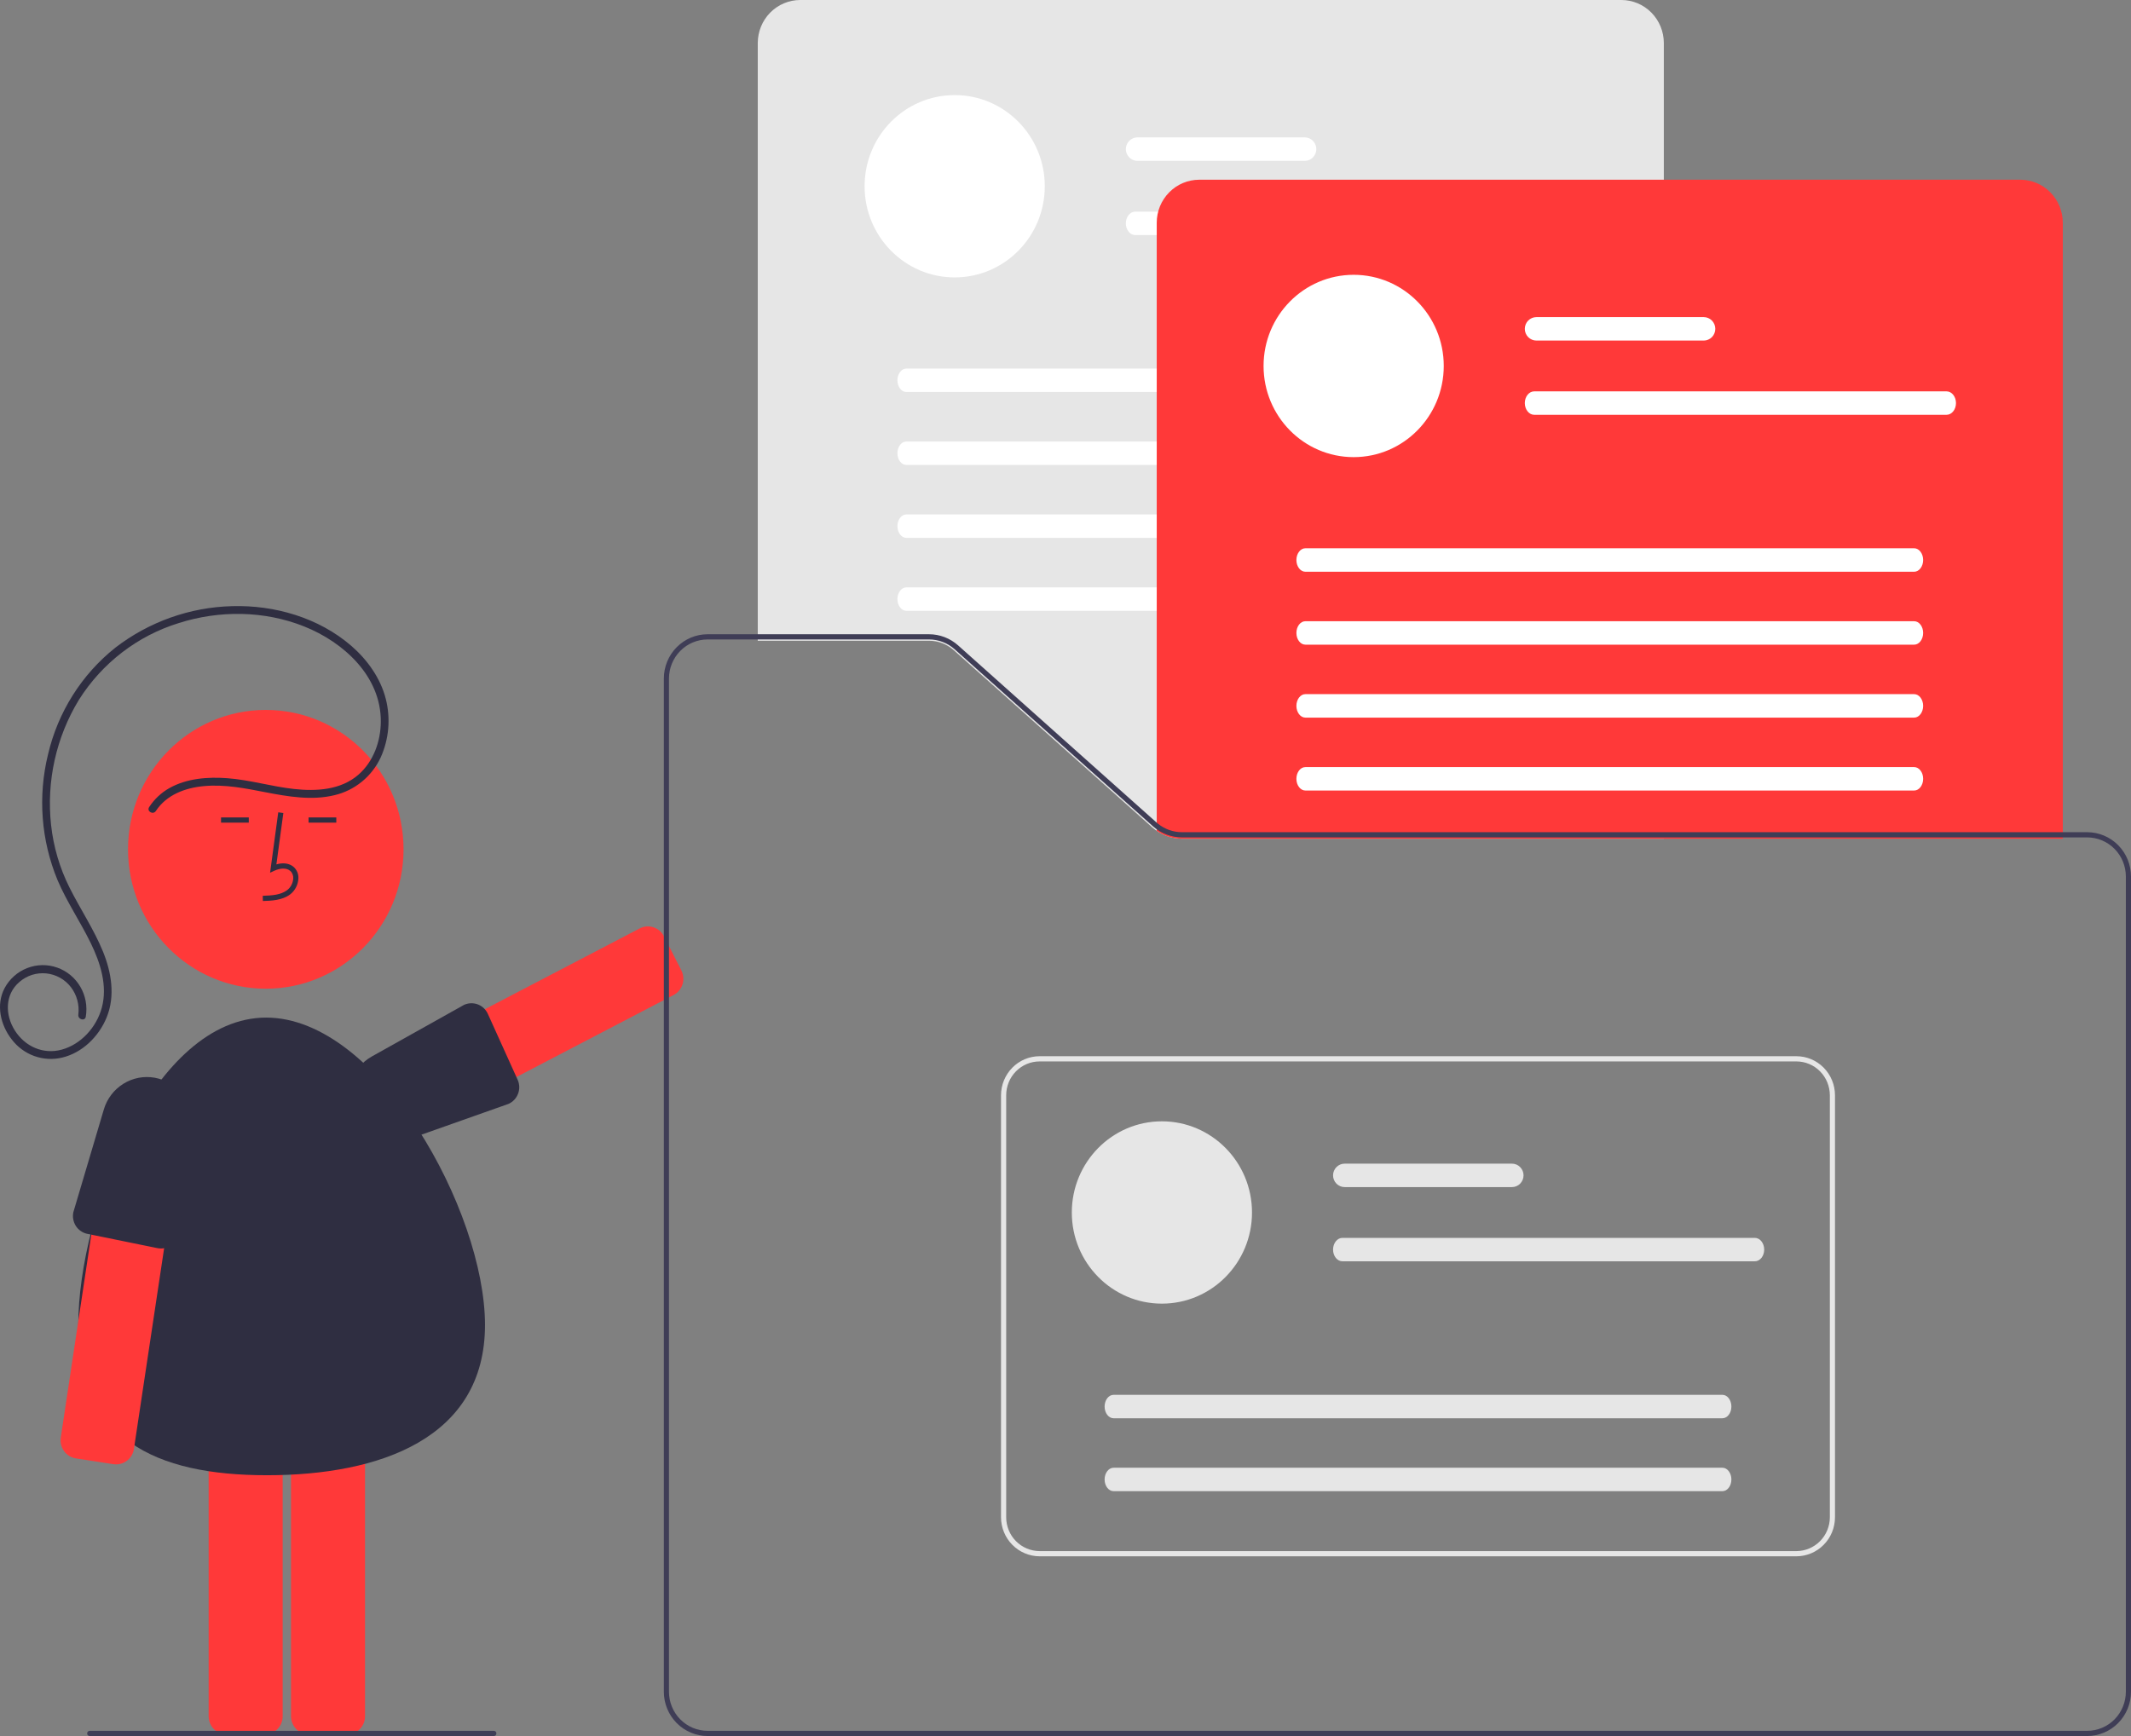 <svg width="54" height="44" viewBox="0 0 54 44" fill="none" xmlns="http://www.w3.org/2000/svg">
<rect x="0" y="0" width="54" height="44" fill="#808080" stroke="none"/>
<path d="M9.73 28.992C9.682 28.992 9.635 28.984 9.59 28.969C9.533 28.951 9.479 28.922 9.434 28.882C9.388 28.843 9.35 28.795 9.323 28.741L8.882 27.875C8.826 27.766 8.816 27.639 8.853 27.523C8.89 27.406 8.971 27.309 9.078 27.253L16.21 23.531C16.317 23.475 16.443 23.465 16.558 23.502C16.673 23.539 16.769 23.621 16.825 23.73L17.266 24.596C17.321 24.705 17.332 24.832 17.295 24.949C17.258 25.065 17.177 25.162 17.069 25.219L9.938 28.94C9.873 28.974 9.802 28.991 9.73 28.992Z" fill="#FF3939"/>
<path d="M12.316 25.617C12.336 25.644 12.352 25.673 12.365 25.703L13.118 27.369C13.143 27.424 13.156 27.484 13.158 27.545C13.159 27.605 13.149 27.666 13.127 27.722C13.105 27.779 13.073 27.831 13.031 27.875C12.99 27.919 12.94 27.954 12.886 27.978L10.351 28.875C10.087 28.968 9.799 28.96 9.541 28.853C9.283 28.745 9.072 28.545 8.95 28.291L8.979 28.277L8.95 28.291C8.822 28.026 8.8 27.72 8.888 27.438C8.976 27.156 9.167 26.919 9.423 26.776L11.76 25.468C11.856 25.425 11.963 25.416 12.065 25.443C12.166 25.47 12.255 25.532 12.316 25.617V25.617Z" fill="#2F2E41"/>
<path d="M42.162 21.257H29.952C29.674 21.256 29.406 21.154 29.197 20.969L24.168 16.479C23.995 16.325 23.773 16.24 23.542 16.24H19.202V1.089C19.203 0.8 19.316 0.524 19.518 0.319C19.72 0.115 19.993 0 20.279 0H41.085C41.371 0 41.644 0.115 41.846 0.319C42.048 0.524 42.161 0.8 42.162 1.089L42.162 21.257Z" fill="#E6E6E6"/>
<path d="M24.192 7.031C25.453 7.031 26.475 5.996 26.475 4.72C26.475 3.444 25.453 2.41 24.192 2.41C22.931 2.41 21.909 3.444 21.909 4.72C21.909 5.996 22.931 7.031 24.192 7.031Z" fill="white"/>
<path d="M33.063 3.482H28.823C28.745 3.482 28.671 3.514 28.616 3.569C28.561 3.625 28.529 3.701 28.529 3.78C28.529 3.858 28.561 3.934 28.616 3.99C28.671 4.045 28.745 4.077 28.823 4.077H33.063C33.141 4.077 33.215 4.045 33.27 3.99C33.325 3.934 33.356 3.858 33.356 3.78C33.356 3.701 33.325 3.625 33.27 3.569C33.215 3.514 33.141 3.482 33.063 3.482Z" fill="white"/>
<path d="M39.217 5.364H28.767C28.636 5.364 28.529 5.497 28.529 5.661C28.529 5.825 28.636 5.958 28.767 5.958H39.217C39.349 5.958 39.455 5.825 39.455 5.661C39.455 5.497 39.349 5.364 39.217 5.364Z" fill="white"/>
<path d="M38.396 9.341H22.968C22.843 9.341 22.741 9.475 22.741 9.638C22.741 9.802 22.843 9.935 22.968 9.935H38.396C38.521 9.935 38.623 9.802 38.623 9.638C38.623 9.475 38.521 9.341 38.396 9.341Z" fill="white"/>
<path d="M38.396 11.19H22.968C22.843 11.19 22.741 11.323 22.741 11.487C22.741 11.651 22.843 11.784 22.968 11.784H38.396C38.521 11.784 38.623 11.651 38.623 11.487C38.623 11.323 38.521 11.19 38.396 11.19Z" fill="white"/>
<path d="M38.396 13.038H22.968C22.843 13.038 22.741 13.172 22.741 13.335C22.741 13.499 22.843 13.632 22.968 13.632H38.396C38.521 13.632 38.623 13.499 38.623 13.335C38.623 13.172 38.521 13.038 38.396 13.038Z" fill="white"/>
<path d="M38.396 14.887H22.968C22.843 14.887 22.741 15.02 22.741 15.184C22.741 15.348 22.843 15.481 22.968 15.481H38.396C38.521 15.481 38.623 15.348 38.623 15.184C38.623 15.02 38.521 14.887 38.396 14.887Z" fill="white"/>
<path d="M52.272 21.257H29.952C29.73 21.258 29.512 21.192 29.327 21.068L29.312 21.059V5.644C29.312 5.356 29.426 5.079 29.628 4.875C29.829 4.67 30.103 4.556 30.388 4.555H51.195C51.481 4.556 51.754 4.67 51.956 4.875C52.158 5.079 52.271 5.356 52.272 5.644L52.272 21.257Z" fill="#FF3939"/>
<path d="M34.302 11.586C35.563 11.586 36.585 10.551 36.585 9.275C36.585 7.999 35.563 6.965 34.302 6.965C33.041 6.965 32.019 7.999 32.019 9.275C32.019 10.551 33.041 11.586 34.302 11.586Z" fill="white"/>
<path d="M43.173 8.037H38.933C38.855 8.037 38.781 8.069 38.725 8.124C38.67 8.18 38.639 8.256 38.639 8.335C38.639 8.413 38.67 8.489 38.725 8.545C38.781 8.6 38.855 8.632 38.933 8.632H43.173C43.251 8.632 43.325 8.6 43.38 8.545C43.435 8.489 43.466 8.413 43.466 8.335C43.466 8.256 43.435 8.18 43.38 8.124C43.325 8.069 43.251 8.037 43.173 8.037Z" fill="white"/>
<path d="M49.327 9.919H38.877C38.746 9.919 38.639 10.052 38.639 10.216C38.639 10.38 38.746 10.513 38.877 10.513H49.327C49.458 10.513 49.565 10.38 49.565 10.216C49.565 10.052 49.458 9.919 49.327 9.919Z" fill="white"/>
<path d="M48.506 13.896H33.078C32.953 13.896 32.851 14.03 32.851 14.194C32.851 14.357 32.953 14.491 33.078 14.491H48.506C48.631 14.491 48.733 14.357 48.733 14.194C48.733 14.03 48.631 13.896 48.506 13.896Z" fill="white"/>
<path d="M48.506 15.745H33.078C32.953 15.745 32.851 15.878 32.851 16.042C32.851 16.206 32.953 16.339 33.078 16.339H48.506C48.631 16.339 48.733 16.206 48.733 16.042C48.733 15.878 48.631 15.745 48.506 15.745Z" fill="white"/>
<path d="M48.506 17.593H33.078C32.953 17.593 32.851 17.727 32.851 17.89C32.851 18.054 32.953 18.188 33.078 18.188H48.506C48.631 18.188 48.733 18.054 48.733 17.89C48.733 17.727 48.631 17.593 48.506 17.593Z" fill="white"/>
<path d="M48.506 19.442H33.078C32.953 19.442 32.851 19.575 32.851 19.739C32.851 19.903 32.953 20.036 33.078 20.036H48.506C48.631 20.036 48.733 19.903 48.733 19.739C48.733 19.575 48.631 19.442 48.506 19.442Z" fill="white"/>
<path d="M52.891 21.092H29.952C29.732 21.093 29.517 21.017 29.345 20.878C29.331 20.868 29.318 20.857 29.305 20.845L27.363 19.112L24.276 16.355C24.073 16.175 23.812 16.075 23.542 16.075H17.93C17.637 16.075 17.355 16.194 17.147 16.404C16.939 16.614 16.822 16.9 16.822 17.197V42.878C16.822 43.175 16.939 43.46 17.147 43.671C17.355 43.881 17.637 43.999 17.93 44H52.891C53.185 43.999 53.467 43.881 53.675 43.671C53.883 43.46 54 43.175 54 42.878V22.215C54 21.917 53.883 21.632 53.675 21.421C53.467 21.211 53.185 21.093 52.891 21.092ZM53.87 42.878C53.869 43.14 53.766 43.392 53.583 43.578C53.399 43.763 53.151 43.868 52.891 43.868H17.93C17.671 43.868 17.422 43.763 17.239 43.578C17.055 43.392 16.952 43.14 16.952 42.878V17.197C16.952 16.935 17.055 16.683 17.239 16.497C17.422 16.312 17.671 16.207 17.93 16.207H23.542C23.781 16.207 24.011 16.295 24.189 16.454L27.166 19.112L29.218 20.944C29.421 21.124 29.682 21.223 29.952 21.224H52.891C53.151 21.225 53.399 21.329 53.583 21.515C53.766 21.7 53.869 21.952 53.87 22.215V42.878Z" fill="#3F3D56"/>
<path d="M6.735 25.059C8.663 25.059 10.226 23.477 10.226 21.526C10.226 19.575 8.663 17.993 6.735 17.993C4.807 17.993 3.244 19.575 3.244 21.526C3.244 23.477 4.807 25.059 6.735 25.059Z" fill="#FF3939"/>
<path d="M6.707 43.962H5.744C5.623 43.961 5.507 43.913 5.421 43.826C5.336 43.739 5.287 43.622 5.287 43.499V35.379C5.287 35.256 5.336 35.139 5.421 35.052C5.507 34.965 5.623 34.916 5.744 34.916H6.707C6.828 34.916 6.944 34.965 7.029 35.052C7.115 35.139 7.163 35.256 7.163 35.379V43.499C7.163 43.622 7.115 43.739 7.029 43.826C6.944 43.913 6.828 43.961 6.707 43.962Z" fill="#FF3939"/>
<path d="M8.794 43.962H7.831C7.71 43.961 7.594 43.913 7.508 43.826C7.423 43.739 7.375 43.622 7.374 43.499V35.379C7.375 35.256 7.423 35.139 7.508 35.052C7.594 34.965 7.71 34.916 7.831 34.916H8.794C8.915 34.916 9.031 34.965 9.116 35.052C9.202 35.139 9.25 35.256 9.25 35.379V43.499C9.25 43.622 9.202 43.739 9.116 43.826C9.031 43.913 8.915 43.961 8.794 43.962Z" fill="#FF3939"/>
<path d="M12.29 33.581C12.29 36.461 9.613 37.39 6.767 37.39C3.921 37.39 1.984 36.461 1.984 33.581C1.984 30.7 3.9 25.791 6.745 25.791C9.591 25.791 12.29 30.7 12.29 33.581Z" fill="#2F2E41"/>
<path d="M6.661 22.836L6.658 22.704C6.9 22.697 7.114 22.681 7.275 22.562C7.321 22.527 7.358 22.482 7.385 22.43C7.412 22.379 7.427 22.322 7.431 22.264C7.433 22.228 7.428 22.192 7.415 22.159C7.402 22.126 7.382 22.096 7.355 22.073C7.249 21.981 7.077 22.011 6.952 22.069L6.844 22.119L7.051 20.588L7.18 20.606L7.004 21.908C7.174 21.858 7.332 21.879 7.44 21.972C7.481 22.008 7.513 22.054 7.535 22.105C7.556 22.157 7.565 22.213 7.561 22.268C7.557 22.346 7.536 22.423 7.5 22.492C7.464 22.561 7.414 22.622 7.352 22.669C7.146 22.822 6.877 22.829 6.661 22.836Z" fill="#2F2E41"/>
<path d="M8.522 20.718H7.819V20.85H8.522V20.718Z" fill="#2F2E41"/>
<path d="M6.304 20.718H5.601V20.85H6.304V20.718Z" fill="#2F2E41"/>
<path d="M45.521 39.445H26.345C26.085 39.444 25.836 39.34 25.653 39.154C25.47 38.969 25.366 38.717 25.366 38.455V27.76C25.366 27.497 25.47 27.246 25.653 27.06C25.836 26.874 26.085 26.77 26.345 26.77H45.521C45.78 26.77 46.029 26.874 46.212 27.06C46.396 27.246 46.499 27.497 46.499 27.76V38.455C46.499 38.717 46.396 38.969 46.212 39.154C46.029 39.34 45.78 39.444 45.521 39.445ZM26.345 26.902C26.12 26.902 25.904 26.992 25.745 27.153C25.586 27.314 25.497 27.532 25.497 27.76V38.455C25.497 38.682 25.586 38.9 25.745 39.061C25.904 39.222 26.12 39.312 26.345 39.313H45.521C45.745 39.312 45.961 39.222 46.12 39.061C46.279 38.9 46.368 38.682 46.369 38.455V27.76C46.368 27.532 46.279 27.314 46.12 27.153C45.961 26.992 45.745 26.902 45.521 26.902H26.345Z" fill="#E6E6E6"/>
<path d="M29.443 33.041C30.703 33.041 31.726 32.007 31.726 30.731C31.726 29.455 30.703 28.42 29.443 28.42C28.182 28.42 27.16 29.455 27.16 30.731C27.16 32.007 28.182 33.041 29.443 33.041Z" fill="#E6E6E6"/>
<path d="M38.313 29.493H34.074C33.996 29.493 33.921 29.524 33.866 29.58C33.811 29.636 33.78 29.711 33.78 29.79C33.78 29.869 33.811 29.944 33.866 30C33.921 30.056 33.996 30.087 34.074 30.087H38.313C38.391 30.087 38.466 30.056 38.521 30C38.576 29.944 38.607 29.869 38.607 29.79C38.607 29.711 38.576 29.636 38.521 29.58C38.466 29.524 38.391 29.493 38.313 29.493Z" fill="#E6E6E6"/>
<path d="M44.468 31.374H34.018C33.886 31.374 33.78 31.508 33.78 31.671C33.78 31.835 33.886 31.968 34.018 31.968H44.468C44.599 31.968 44.705 31.835 44.705 31.671C44.705 31.508 44.599 31.374 44.468 31.374Z" fill="#E6E6E6"/>
<path d="M43.647 35.352H28.218C28.093 35.352 27.991 35.485 27.991 35.649C27.991 35.813 28.093 35.946 28.218 35.946H43.647C43.772 35.946 43.874 35.813 43.874 35.649C43.874 35.485 43.772 35.352 43.647 35.352Z" fill="#E6E6E6"/>
<path d="M43.647 37.2H28.218C28.093 37.2 27.991 37.334 27.991 37.497C27.991 37.661 28.093 37.794 28.218 37.794H43.647C43.772 37.794 43.874 37.661 43.874 37.497C43.874 37.334 43.772 37.2 43.647 37.2Z" fill="#E6E6E6"/>
<path d="M3.949 20.555C4.22 20.142 4.698 19.966 5.169 19.924C5.699 19.876 6.212 19.979 6.729 20.08C7.299 20.19 7.902 20.294 8.476 20.154C8.73 20.095 8.967 19.977 9.17 19.812C9.373 19.646 9.536 19.436 9.647 19.197C9.857 18.731 9.902 18.206 9.775 17.71C9.64 17.183 9.306 16.719 8.902 16.369C8.075 15.654 6.957 15.332 5.882 15.363C4.811 15.39 3.775 15.759 2.922 16.416C2.068 17.096 1.467 18.05 1.217 19.121C0.956 20.183 1.041 21.302 1.46 22.311C1.695 22.863 2.036 23.361 2.298 23.9C2.543 24.401 2.731 24.985 2.579 25.544C2.445 26.035 2.053 26.471 1.561 26.604C1.093 26.731 0.63 26.523 0.373 26.113C0.127 25.721 0.121 25.206 0.491 24.889C0.584 24.808 0.692 24.747 0.809 24.709C0.927 24.672 1.05 24.659 1.172 24.671C1.295 24.684 1.413 24.721 1.521 24.781C1.629 24.841 1.723 24.923 1.798 25.021C1.948 25.218 2.015 25.467 1.985 25.714C1.967 25.839 2.155 25.892 2.174 25.767C2.218 25.506 2.169 25.237 2.036 25.01C1.903 24.782 1.694 24.609 1.447 24.523C1.2 24.436 0.93 24.441 0.687 24.537C0.443 24.632 0.24 24.813 0.116 25.045C-0.107 25.469 0.013 25.98 0.296 26.343C0.442 26.535 0.639 26.682 0.865 26.764C1.091 26.846 1.336 26.861 1.57 26.806C2.084 26.686 2.505 26.272 2.703 25.785C2.924 25.244 2.823 24.639 2.608 24.114C2.375 23.546 2.031 23.036 1.758 22.489C1.511 21.994 1.354 21.458 1.294 20.907C1.174 19.801 1.422 18.686 1.999 17.738C2.587 16.805 3.484 16.115 4.529 15.792C5.56 15.464 6.697 15.474 7.707 15.877C8.701 16.273 9.661 17.137 9.65 18.298C9.645 18.794 9.463 19.299 9.088 19.63C8.639 20.025 8.015 20.059 7.451 19.997C6.884 19.935 6.333 19.767 5.764 19.724C5.268 19.687 4.734 19.726 4.291 19.975C4.085 20.091 3.91 20.256 3.78 20.455C3.71 20.562 3.879 20.661 3.949 20.555L3.949 20.555Z" fill="#2F2E41"/>
<path d="M2.943 37.115C2.92 37.115 2.897 37.113 2.874 37.11L1.922 36.963C1.803 36.944 1.695 36.879 1.624 36.78C1.552 36.681 1.522 36.558 1.54 36.437L2.747 28.408C2.766 28.287 2.831 28.178 2.928 28.106C3.026 28.033 3.148 28.003 3.267 28.021L4.219 28.168C4.339 28.186 4.446 28.252 4.518 28.351C4.59 28.449 4.62 28.573 4.602 28.694L3.394 36.722C3.378 36.832 3.323 36.931 3.24 37.003C3.158 37.075 3.052 37.115 2.943 37.115Z" fill="#FF3939"/>
<path d="M4.08 31.643C4.048 31.643 4.016 31.64 3.984 31.633L2.209 31.271C2.151 31.259 2.095 31.235 2.046 31.2C1.996 31.166 1.954 31.122 1.921 31.07C1.889 31.02 1.867 30.962 1.856 30.903C1.845 30.843 1.846 30.782 1.859 30.722L2.631 28.12C2.711 27.849 2.887 27.618 3.125 27.469C3.362 27.321 3.646 27.266 3.921 27.315L3.915 27.348L3.921 27.315C4.208 27.367 4.466 27.528 4.639 27.765C4.813 28.003 4.89 28.299 4.854 28.593L4.527 31.276C4.505 31.379 4.449 31.473 4.368 31.539C4.287 31.606 4.185 31.643 4.08 31.643H4.08Z" fill="#2F2E41"/>
<path d="M12.514 44H2.274C2.256 44 2.24 43.993 2.227 43.981C2.215 43.968 2.208 43.951 2.208 43.934C2.208 43.916 2.215 43.9 2.227 43.887C2.24 43.875 2.256 43.868 2.274 43.868H12.514C12.531 43.868 12.548 43.875 12.56 43.887C12.572 43.9 12.579 43.916 12.579 43.934C12.579 43.951 12.572 43.968 12.56 43.981C12.548 43.993 12.531 44 12.514 44Z" fill="#3F3D56"/>
</svg>
